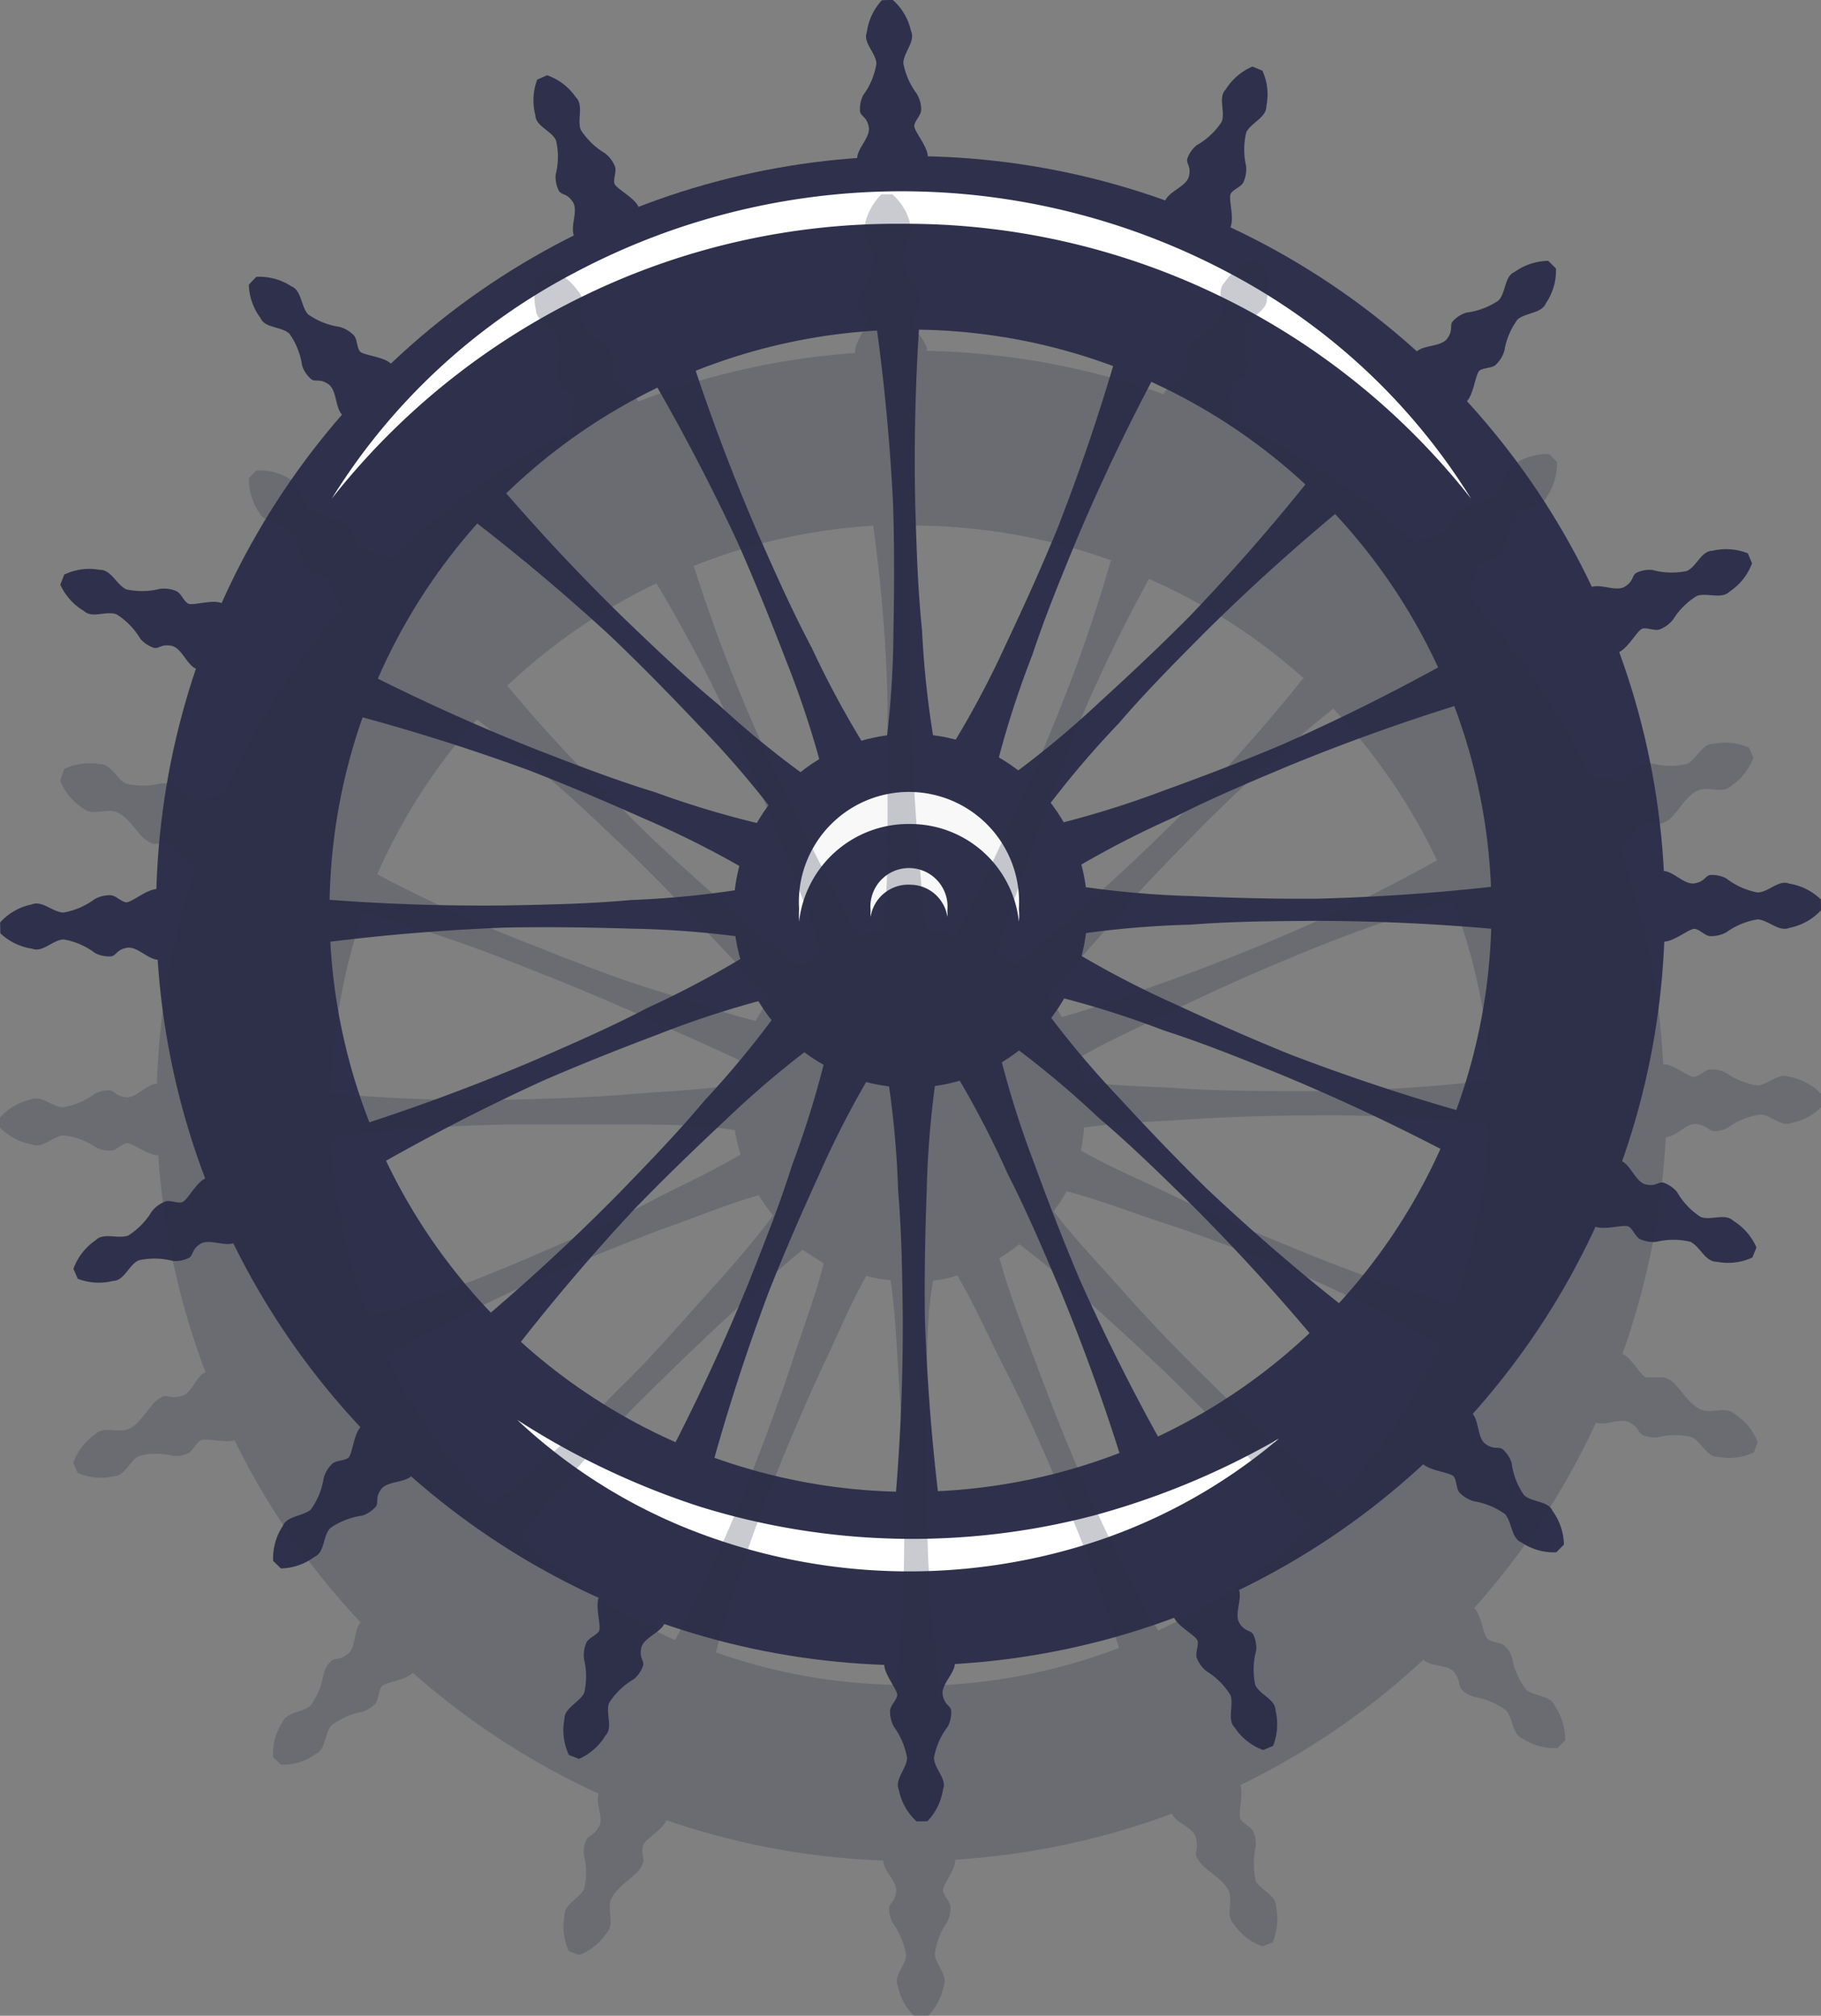 <svg xmlns="http://www.w3.org/2000/svg" xmlns:xlink="http://www.w3.org/1999/xlink" viewBox="0 0 42 46.48">
  <rect x="0" y="0" width="42" height="46.48" fill="#808080" stroke="none"/>
  <defs>
    <style>
      .cls-1, .cls-5 {
        fill: #2f304b;
      }

      .cls-2 {
        fill: none;
        stroke: #2f304b;
        stroke-miterlimit: 10;
        stroke-width: 4px;
      }

      .cls-3 {
        fill: #f8f8f8;
      }

      .cls-4 {
        fill: #fff;
      }

      .cls-5 {
        opacity: 0.25;
      }
    </style>
    <symbol id="Nuevo_símbolo_1" data-name="Nuevo símbolo 1" viewBox="0 0 2.58 23.28">
      <path class="cls-1" d="M1.42,0a1.34,1.34,0,0,1,.4.73c.1.24-.18.48-.2.73a1.68,1.68,0,0,0,.29.72A.72.72,0,0,1,2,2.55c0,.12-.15.24-.17.36s.3.49.29.73l0,.73c0,.48-.06,1-.12,1.45a47.44,47.44,0,0,0-.41,5.82c0,1,0,1.94.07,2.91a22,22,0,0,0,.25,2.91,10.4,10.4,0,0,1,.18,1.46,5.42,5.42,0,0,0,0,1.45,24.68,24.68,0,0,0,.52,2.91H0a24.68,24.68,0,0,0,.52-2.91,5.42,5.42,0,0,0,0-1.45,8.09,8.09,0,0,1,.18-1.46A22,22,0,0,0,1,14.55c.05-1,.08-1.94.08-2.91A47.46,47.46,0,0,0,.61,5.82c0-.48-.09-1-.12-1.45l0-.73c0-.24.33-.49.29-.73S.61,2.67.59,2.55a.71.71,0,0,1,.08-.37A1.68,1.68,0,0,0,1,1.46c0-.25-.3-.49-.2-.73A1.36,1.36,0,0,1,1.17,0Z"/>
    </symbol>
  </defs>
  <title>Asset 2</title>
  <g id="Layer_2" data-name="Layer 2">
    <g id="Layer_1-2" data-name="Layer 1">
      <g>
        <g id="move">
          <use width="2.58" height="23.28" transform="matrix(0.92, 0.38, -0.38, 0.92, 27.81, 1.09)" xlink:href="#Nuevo_símbolo_1"/>
          <use id="Nuevo_símbolo_1-5" data-name="Nuevo símbolo 1" width="2.58" height="23.28" transform="translate(34.88 5.19) rotate(44.82)" xlink:href="#Nuevo_símbolo_1"/>
          <use width="2.58" height="23.28" transform="translate(39.86 11.68) rotate(67.23)" xlink:href="#Nuevo_símbolo_1"/>
          <use id="Nuevo_símbolo_1-10" data-name="Nuevo símbolo 1" width="2.58" height="23.28" transform="translate(41.99 19.57) rotate(89.64)" xlink:href="#Nuevo_símbolo_1"/>
          <use width="2.58" height="23.28" transform="translate(40.95 27.68) rotate(112.04)" xlink:href="#Nuevo_símbolo_1"/>
          <use width="2.58" height="23.28" transform="translate(36.89 34.78) rotate(134.45)" xlink:href="#Nuevo_símbolo_1"/>
          <use width="2.58" height="23.28" transform="matrix(-0.92, 0.39, -0.39, -0.92, 30.44, 39.8)" xlink:href="#Nuevo_símbolo_1"/>
          <use width="2.58" height="23.28" transform="translate(22.56 41.98) rotate(179.27)" xlink:href="#Nuevo_símbolo_1"/>
          <use width="2.58" height="23.28" transform="translate(14.44 40.99) rotate(-158.32)" xlink:href="#Nuevo_símbolo_1"/>
          <use width="2.58" height="23.28" transform="translate(7.32 36.98) rotate(-135.91)" xlink:href="#Nuevo_símbolo_1"/>
          <use width="2.58" height="23.28" transform="translate(2.26 30.56) rotate(-113.5)" xlink:href="#Nuevo_símbolo_1"/>
          <use width="2.58" height="23.28" transform="translate(0.03 22.69) rotate(-91.09)" xlink:href="#Nuevo_símbolo_1"/>
          <use width="2.58" height="23.28" transform="matrix(0.36, -0.93, 0.93, 0.36, 0.97, 14.57)" xlink:href="#Nuevo_símbolo_1"/>
          <use width="2.58" height="23.28" transform="translate(4.93 7.41) rotate(-46.28)" xlink:href="#Nuevo_símbolo_1"/>
          <use width="2.58" height="23.28" transform="translate(11.32 2.31) rotate(-23.87)" xlink:href="#Nuevo_símbolo_1"/>
          <use id="Nuevo_símbolo_1-35" data-name="Nuevo símbolo 1" width="2.58" height="23.28" transform="matrix(1, -0.03, 0.03, 1, 19.17, 0.04)" xlink:href="#Nuevo_símbolo_1"/>
        </g>
        <g id="nomove">
          <circle class="cls-2" cx="21" cy="21" r="15.4"/>
          <circle class="cls-1" cx="21" cy="21" r="4.08"/>
          <path class="cls-3" d="M21,20.4a.87.87,0,0,1,.85.74.7.7,0,0,0,0-.14.89.89,0,1,0-1.77,0,.7.7,0,0,0,0,.14A.88.88,0,0,1,21,20.4Z"/>
          <path class="cls-3" d="M21,19a2.52,2.52,0,0,1,2.5,2.25,1.43,1.43,0,0,0,0-.29,2.54,2.54,0,1,0-5.07,0,2.85,2.85,0,0,0,0,.29A2.54,2.54,0,0,1,21,19Z"/>
          <g>
            <path class="cls-4" d="M11.93,32.74a18,18,0,0,0,4.21,2,16.52,16.52,0,0,0,9.07.21,18,18,0,0,0,4.29-1.78,12.78,12.78,0,0,1-4.13,2.34,13.74,13.74,0,0,1-9.43-.23A12.6,12.6,0,0,1,11.93,32.74Z"/>
            <path class="cls-4" d="M33.93,11.5A16.58,16.58,0,0,0,20.79,5.16a16.46,16.46,0,0,0-7.26,1.63A16.65,16.65,0,0,0,7.65,11.5a14.49,14.49,0,0,1,5.62-5.22,16.08,16.08,0,0,1,15.05,0A14.53,14.53,0,0,1,33.93,11.5Z"/>
          </g>
        </g>
        <path class="cls-5" d="M42,25.22a1.35,1.35,0,0,0-.73-.39c-.25-.1-.49.18-.73.2a1.72,1.72,0,0,1-.73-.29.68.68,0,0,0-.36-.08c-.12,0-.24.15-.37.17s-.48-.3-.72-.29a17.38,17.38,0,0,0-1-5c.23-.09.32-.49.56-.55s.27,0,.4,0a.64.64,0,0,0,.3-.22c.18-.21.33-.46.56-.55s.56.09.75-.1a1.34,1.34,0,0,0,.51-.65l-.1-.23a1.35,1.35,0,0,0-.82-.09c-.27,0-.38.35-.6.46a1.57,1.57,0,0,1-.78,0,.65.65,0,0,0-.37.06c-.1.07-.17.23-.27.29s-.56-.08-.78,0a17.59,17.59,0,0,0-2.87-4.24h0c.17-.16.11-.57.3-.72s.27-.07.38-.14a.69.69,0,0,0,.19-.32,1.75,1.75,0,0,1,.31-.72c.18-.16.55-.13.65-.37a1.38,1.38,0,0,0,.23-.8l-.18-.18a1.36,1.36,0,0,0-.8.23c-.24.1-.21.47-.37.66a1.69,1.69,0,0,1-.72.31.67.67,0,0,0-.31.2c-.07.1-.07.27-.15.37s-.55.14-.71.31h0a17,17,0,0,0-4.25-2.84c.09-.22-.12-.57,0-.78s.21-.18.28-.28a.56.56,0,0,0,.06-.37,1.57,1.57,0,0,1,0-.78c.1-.22.46-.33.46-.6a1.37,1.37,0,0,0-.1-.82L28.89,6a1.35,1.35,0,0,0-.65.52c-.19.19,0,.52-.1.75s-.34.38-.54.56a.64.64,0,0,0-.22.3c0,.13,0,.28,0,.4s-.45.34-.54.56a17.38,17.38,0,0,0-5.46-1c0-.24-.34-.47-.31-.71s.13-.25.15-.37a.69.69,0,0,0-.09-.36,1.73,1.73,0,0,1-.31-.72c0-.25.29-.5.18-.74a1.3,1.3,0,0,0-.42-.71h-.25a1.38,1.38,0,0,0-.39.74c-.09.25.2.48.22.72a1.59,1.59,0,0,1-.27.74.68.68,0,0,0-.08.36c0,.12.16.24.18.36s-.28.49-.27.74a17,17,0,0,0-5,1.12c-.09-.23-.49-.31-.55-.55s0-.28,0-.4A.66.66,0,0,0,14,8c-.21-.17-.47-.32-.56-.54s.08-.57-.11-.75a1.35,1.35,0,0,0-.66-.5l-.23.1a1.3,1.3,0,0,0-.08.83c0,.26.36.37.48.58a1.72,1.72,0,0,1,0,.79.62.62,0,0,0,.07.36c.07.1.23.17.29.27s-.07.56,0,.78A17.8,17.8,0,0,0,9,12.88H9c-.17-.17-.58-.1-.73-.29s-.08-.27-.15-.37A.69.69,0,0,0,7.83,12a1.66,1.66,0,0,1-.73-.3c-.16-.18-.14-.55-.39-.64a1.29,1.29,0,0,0-.8-.21l-.17.18a1.37,1.37,0,0,0,.24.79c.11.24.48.21.66.36a1.61,1.61,0,0,1,.33.71.6.6,0,0,0,.21.32c.1.06.27.06.37.13s.15.55.33.71h0A17,17,0,0,0,5.12,18.4c-.23-.09-.57.13-.78,0s-.17-.21-.28-.28a.63.63,0,0,0-.37-.05,1.71,1.71,0,0,1-.78,0c-.22-.1-.34-.45-.6-.45a1.4,1.4,0,0,0-.83.11L1.39,18a1.33,1.33,0,0,0,.53.64c.19.18.52,0,.75.08s.39.33.57.53a.69.69,0,0,0,.31.21c.12,0,.28-.05.4,0s.34.44.56.53a17.54,17.54,0,0,0-.89,5c-.24,0-.48.34-.72.31s-.24-.13-.37-.16a.69.69,0,0,0-.36.09,1.59,1.59,0,0,1-.72.3c-.24,0-.49-.28-.73-.18a1.36,1.36,0,0,0-.72.42V26a1.38,1.38,0,0,0,.74.39c.24.1.48-.19.72-.21a1.59,1.59,0,0,1,.74.27.68.68,0,0,0,.36.08c.12,0,.24-.15.36-.17s.49.28.73.28a17.37,17.37,0,0,0,1.09,5c-.22.09-.31.49-.55.55s-.27,0-.4,0a.66.66,0,0,0-.29.22c-.18.21-.33.47-.56.55s-.56-.08-.74.11a1.36,1.36,0,0,0-.51.66l.1.23a1.3,1.3,0,0,0,.83.08c.26,0,.37-.36.59-.47a1.57,1.57,0,0,1,.78,0,.67.67,0,0,0,.37-.07c.1-.07.16-.23.27-.29s.56.07.78,0a17,17,0,0,0,2.91,4.2h0c-.17.18-.1.58-.3.73s-.26.08-.37.15a.64.64,0,0,0-.19.32,1.62,1.62,0,0,1-.3.72c-.18.16-.55.14-.65.39a1.29,1.29,0,0,0-.21.8l.18.17a1.26,1.26,0,0,0,.79-.24c.25-.1.21-.47.37-.66a1.66,1.66,0,0,1,.71-.32.7.7,0,0,0,.32-.2c.06-.11.06-.28.13-.38s.55-.14.72-.32h0a17.49,17.49,0,0,0,4.29,2.79c-.09.22.13.56,0,.77s-.21.18-.28.28a.66.66,0,0,0-.06.37,1.58,1.58,0,0,1,0,.78c-.11.22-.46.34-.45.61a1.37,1.37,0,0,0,.1.82l.24.09a1.37,1.37,0,0,0,.64-.52c.18-.19,0-.52.09-.75s.33-.39.53-.57a.66.66,0,0,0,.22-.31c0-.12-.05-.28,0-.4s.44-.34.53-.56a17.17,17.17,0,0,0,5,.93c0,.24.33.48.3.72s-.14.24-.16.36a.62.62,0,0,0,.09.37,1.85,1.85,0,0,1,.3.72c0,.24-.3.49-.19.73a1.34,1.34,0,0,0,.41.72h.25a1.45,1.45,0,0,0,.4-.73c.09-.25-.19-.49-.21-.73a1.62,1.62,0,0,1,.28-.73.68.68,0,0,0,.08-.36c0-.12-.15-.24-.17-.37s.29-.48.28-.72a17.41,17.41,0,0,0,5-1.06c.09.22.49.31.55.55s0,.28,0,.4a.71.71,0,0,0,.22.3c.21.18.47.33.55.56s-.08.56.11.74a1.32,1.32,0,0,0,.66.51l.23-.09a1.38,1.38,0,0,0,.08-.83c0-.27-.36-.38-.47-.59a1.89,1.89,0,0,1,0-.79.7.7,0,0,0-.06-.36c-.07-.11-.23-.17-.29-.28s.07-.55,0-.78a17.27,17.27,0,0,0,4.22-2.89h0c.17.17.58.1.72.3s.08.27.15.37a.58.58,0,0,0,.32.19,1.75,1.75,0,0,1,.72.31c.16.18.13.55.38.65a1.36,1.36,0,0,0,.8.22l.18-.18a1.43,1.43,0,0,0-.24-.8c-.1-.24-.47-.21-.66-.37a1.66,1.66,0,0,1-.32-.71.63.63,0,0,0-.2-.32c-.1-.06-.27-.06-.37-.14s-.14-.55-.31-.71h0a17.22,17.22,0,0,0,2.81-4.28c.23.09.57-.12.78,0s.18.21.28.28a.65.65,0,0,0,.37.06,1.57,1.57,0,0,1,.78,0c.22.1.34.46.6.45a1.32,1.32,0,0,0,.83-.1l.09-.23A1.35,1.35,0,0,0,40,32.6c-.19-.18-.52,0-.75-.09s-.39-.33-.57-.54a.61.61,0,0,0-.3-.21c-.13,0-.28,0-.4,0s-.34-.45-.56-.54a17.73,17.73,0,0,0,1-5c.24,0,.48-.34.72-.3s.24.13.37.16a.61.61,0,0,0,.36-.09,1.67,1.67,0,0,1,.73-.29c.24,0,.48.3.72.19a1.27,1.27,0,0,0,.73-.41ZM30.89,34.5a34.69,34.69,0,0,1-3-2.65c-.7-.68-1.37-1.38-2-2.09s-1.09-1.18-1.59-1.83a3.64,3.64,0,0,0,.3-.46c.78.2,1.53.5,2.3.75s1.83.65,2.72,1A35.68,35.68,0,0,1,33.22,31,13.41,13.41,0,0,1,30.89,34.5Zm-4.18,3.1A33.64,33.64,0,0,1,24.92,34c-.39-.89-.74-1.8-1.08-2.71s-.57-1.5-.79-2.28a4.73,4.73,0,0,0,.46-.32c.65.49,1.24,1,1.86,1.56s1.43,1.3,2.12,2a34.82,34.82,0,0,1,2.72,3A13.61,13.61,0,0,1,26.71,37.6Zm-5.05,1.26a33.94,33.94,0,0,1-.28-4c0-1,0-1.94,0-2.91,0-.81,0-1.61.14-2.42a2.8,2.8,0,0,0,.56-.12c.41.7.73,1.44,1.1,2.16s.84,1.75,1.21,2.64A34.34,34.34,0,0,1,25.81,38,13.36,13.36,0,0,1,21.66,38.86Zm-5.15-.76a35.67,35.67,0,0,1,1.28-3.82c.35-.9.74-1.8,1.14-2.68.35-.72.65-1.47,1.05-2.18a3.45,3.45,0,0,0,.56.1c.12.81.14,1.61.2,2.42.06,1,.1,1.94.11,2.91a33.79,33.79,0,0,1-.17,4A13.12,13.12,0,0,1,16.51,38.1ZM12,35.43a34.85,34.85,0,0,1,2.64-3q1-1,2.07-2c.6-.54,1.17-1.11,1.8-1.61l.49.31c-.2.78-.49,1.53-.74,2.3s-.64,1.83-1,2.73a34.66,34.66,0,0,1-1.69,3.66A13.37,13.37,0,0,1,12,35.43ZM8.92,31.27a36.71,36.71,0,0,1,3.6-1.81c.89-.39,1.79-.75,2.7-1.1.76-.26,1.5-.58,2.28-.8a5,5,0,0,0,.33.47c-.49.65-1,1.23-1.56,1.85S15,31.33,14.3,32a33.23,33.23,0,0,1-3,2.73A13.4,13.4,0,0,1,8.92,31.27ZM11,16.59a34.77,34.77,0,0,1,3.05,2.62c.71.66,1.39,1.35,2.05,2.06s1.12,1.16,1.63,1.79a4.8,4.8,0,0,0-.3.48c-.79-.19-1.55-.48-2.32-.71s-1.83-.64-2.73-1A33.76,33.76,0,0,1,8.7,20.16,13.55,13.55,0,0,1,11,16.59Zm4.14-3.14A35.49,35.49,0,0,1,17,17c.4.89.76,1.79,1.11,2.69s.6,1.5.82,2.28a3.83,3.83,0,0,0-.46.33c-.66-.48-1.25-1-1.87-1.55s-1.45-1.28-2.15-2a33.31,33.31,0,0,1-2.75-2.94A13.46,13.46,0,0,1,15.14,13.45Zm5-1.33a36.13,36.13,0,0,1,.33,4q0,1.46,0,2.91c0,.81,0,1.62-.11,2.42a5.07,5.07,0,0,0-.56.13c-.42-.69-.75-1.43-1.13-2.14-.44-.87-.86-1.74-1.25-2.63A37.91,37.91,0,0,1,16,13.05,13.29,13.29,0,0,1,20.17,12.12Zm5.48.81a35.58,35.58,0,0,1-1.33,3.8c-.36.9-.76,1.78-1.17,2.66s-.68,1.47-1.08,2.17a4.94,4.94,0,0,0-.67-.12c-.13-.8-.15-1.61-.23-2.41-.07-1-.12-1.94-.14-2.91a31.92,31.92,0,0,1,.12-4A13.46,13.46,0,0,1,25.65,12.93Zm4.43,2.72a36.54,36.54,0,0,1-2.67,3c-.68.69-1.39,1.36-2.1,2s-1.2,1.09-1.84,1.58A4.53,4.53,0,0,0,23,22c.2-.79.5-1.53.76-2.3s.67-1.82,1-2.72a36.56,36.56,0,0,1,1.74-3.63A13.34,13.34,0,0,1,30.08,15.65Zm3.07,4.2a36.66,36.66,0,0,1-3.62,1.77c-.9.38-1.8.73-2.72,1.06-.76.26-1.5.56-2.29.77a3.37,3.37,0,0,0-.31-.46c.49-.64,1.05-1.23,1.57-1.84s1.32-1.43,2-2.12a36.3,36.3,0,0,1,3-2.69A13.59,13.59,0,0,1,33.15,19.85Zm1.22,5.06a35.82,35.82,0,0,1-4,.25c-1,0-1.94,0-2.91-.05-.81-.06-1.62-.06-2.42-.16a3.48,3.48,0,0,0-.12-.56c.7-.41,1.45-.73,2.17-1.09.87-.42,1.75-.82,2.65-1.19a36.38,36.38,0,0,1,3.79-1.36A13.12,13.12,0,0,1,34.37,24.91ZM12.18,22.33c.91.35,1.8.73,2.69,1.12.73.35,1.47.65,2.18,1a5,5,0,0,0-.09.56c-.81.13-1.61.15-2.42.22s-1.93.11-2.9.13a36.1,36.1,0,0,1-4-.15,13.5,13.5,0,0,1,.74-4.18A35.74,35.74,0,0,1,12.18,22.33Zm-4.55,3.9a36.24,36.24,0,0,1,4-.3c1,0,1.94,0,2.91,0,.8,0,1.61,0,2.41.13a3.78,3.78,0,0,0,.13.56c-.7.42-1.43.74-2.15,1.12s-1.75.84-2.64,1.22a35.63,35.63,0,0,1-3.78,1.4A13.26,13.26,0,0,1,7.63,26.23Zm22.14,2.52c-.9-.36-1.79-.75-2.67-1.16-.72-.35-1.46-.66-2.17-1.06A3.45,3.45,0,0,0,25,26c.81-.12,1.61-.13,2.42-.19q1.46-.09,2.91-.09a33.82,33.82,0,0,1,4,.2,13,13,0,0,1-.8,4.16A34.2,34.2,0,0,1,29.77,28.75Z"/>
      </g>
    </g>
  </g>
</svg>
